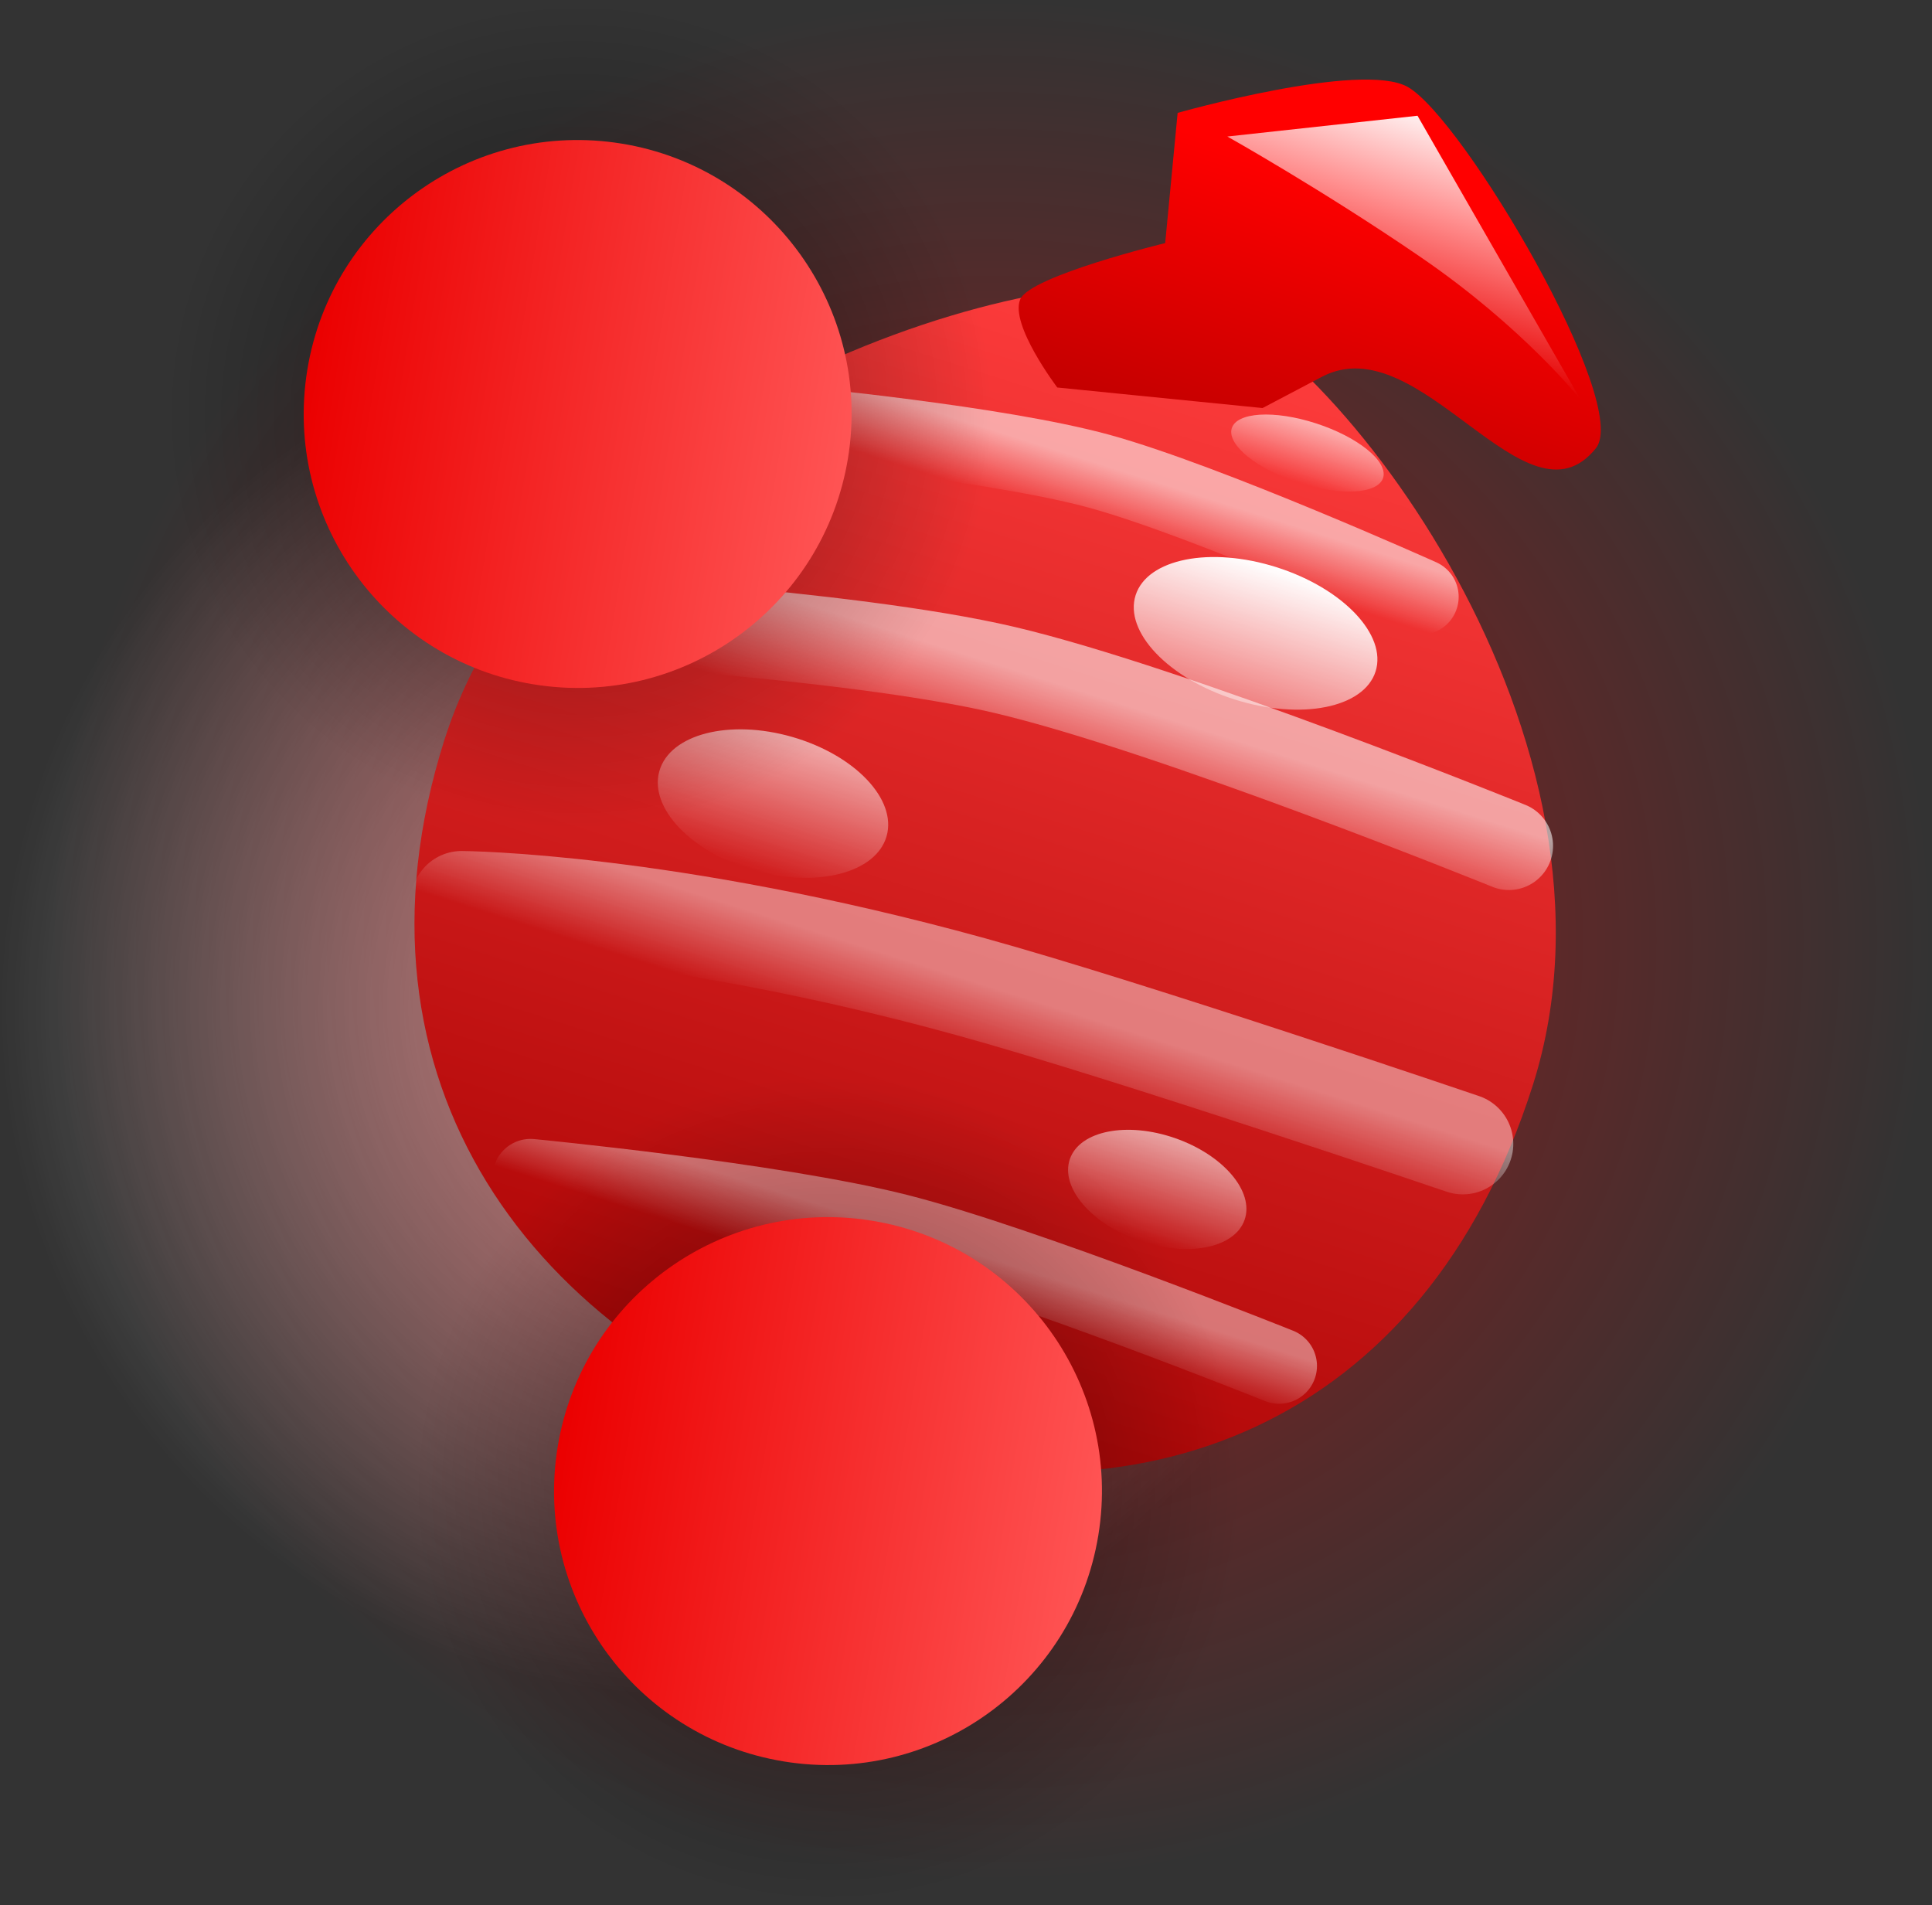 <svg version="1.1" xmlns="http://www.w3.org/2000/svg" xmlns:xlink="http://www.w3.org/1999/xlink" width="76.535" height="75.467" viewBox="0,0,76.535,75.467"><rect x="0" y="0" width="76.535" height="75.467" fill="#333333" stroke="none"/><defs><radialGradient cx="278.098" cy="179.237" r="27.251" gradientUnits="userSpaceOnUse" id="color-1"><stop offset="0" stop-color="#ffffff" stop-opacity="0.631"/><stop offset="1" stop-color="#ffffff" stop-opacity="0"/></radialGradient><linearGradient x1="280.597" y1="206.373" x2="275.6" y2="152.101" gradientUnits="userSpaceOnUse" id="color-2"><stop offset="0" stop-color="#ff5454"/><stop offset="1" stop-color="#eb0000"/></linearGradient><radialGradient cx="290.128" cy="176.556" r="37.243" gradientUnits="userSpaceOnUse" id="color-3"><stop offset="0" stop-color="#ff0000" stop-opacity="0.502"/><stop offset="1" stop-color="#ff0000" stop-opacity="0"/></radialGradient><linearGradient x1="297.817" y1="150.859" x2="282.208" y2="200.028" gradientUnits="userSpaceOnUse" id="color-4"><stop offset="0" stop-color="#ff3d3d"/><stop offset="1" stop-color="#a60000"/></linearGradient><linearGradient x1="302.984" y1="146.133" x2="298.766" y2="159.422" gradientUnits="userSpaceOnUse" id="color-5"><stop offset="0" stop-color="#ff0000"/><stop offset="1" stop-color="#b50000"/></linearGradient><linearGradient x1="289.475" y1="178.197" x2="288.49" y2="181.301" gradientUnits="userSpaceOnUse" id="color-6"><stop offset="0" stop-color="#ffffff" stop-opacity="0.424"/><stop offset="1" stop-color="#ffffff" stop-opacity="0"/></linearGradient><linearGradient x1="291.926" y1="166.104" x2="290.78" y2="169.715" gradientUnits="userSpaceOnUse" id="color-7"><stop offset="0" stop-color="#ffffff" stop-opacity="0.561"/><stop offset="1" stop-color="#ffffff" stop-opacity="0"/></linearGradient><linearGradient x1="295.163" y1="157.924" x2="294.424" y2="160.252" gradientUnits="userSpaceOnUse" id="color-8"><stop offset="0" stop-color="#ffffff" stop-opacity="0.561"/><stop offset="1" stop-color="#ffffff" stop-opacity="0"/></linearGradient><linearGradient x1="287.145" y1="188.229" x2="286.406" y2="190.557" gradientUnits="userSpaceOnUse" id="color-9"><stop offset="0" stop-color="#ffffff" stop-opacity="0.424"/><stop offset="1" stop-color="#ffffff" stop-opacity="0"/></linearGradient><linearGradient x1="297.34" y1="184.368" x2="296.037" y2="188.471" gradientUnits="userSpaceOnUse" id="color-10"><stop offset="0" stop-color="#ffffff" stop-opacity="0.6"/><stop offset="1" stop-color="#ffffff" stop-opacity="0"/></linearGradient><linearGradient x1="282.298" y1="168.515" x2="280.634" y2="173.757" gradientUnits="userSpaceOnUse" id="color-11"><stop offset="0" stop-color="#ffffff" stop-opacity="0.6"/><stop offset="1" stop-color="#ffffff" stop-opacity="0"/></linearGradient><linearGradient x1="303.008" y1="156.084" x2="302.268" y2="158.415" gradientUnits="userSpaceOnUse" id="color-12"><stop offset="0" stop-color="#ffffff" stop-opacity="0.6"/><stop offset="1" stop-color="#ffffff" stop-opacity="0"/></linearGradient><linearGradient x1="301.416" y1="161.773" x2="299.753" y2="167.011" gradientUnits="userSpaceOnUse" id="color-13"><stop offset="0" stop-color="#ffffff"/><stop offset="1" stop-color="#ffffff" stop-opacity="0.404"/></linearGradient><linearGradient x1="308.431" y1="143.712" x2="305.598" y2="152.637" gradientUnits="userSpaceOnUse" id="color-14"><stop offset="0" stop-color="#ffffff"/><stop offset="1" stop-color="#ffffff" stop-opacity="0"/></linearGradient><radialGradient cx="273.728" cy="155.703" r="16.4" gradientUnits="userSpaceOnUse" id="color-15"><stop offset="0" stop-color="#000000" stop-opacity="0.494"/><stop offset="1" stop-color="#000000" stop-opacity="0"/></radialGradient><linearGradient x1="263.019" y1="153.953" x2="284.437" y2="157.453" gradientUnits="userSpaceOnUse" id="color-16"><stop offset="0" stop-color="#eb0000"/><stop offset="1" stop-color="#ff5454"/></linearGradient><radialGradient cx="283.645" cy="198.37" r="16.4" gradientUnits="userSpaceOnUse" id="color-17"><stop offset="0" stop-color="#000000" stop-opacity="0.494"/><stop offset="1" stop-color="#000000" stop-opacity="0"/></radialGradient><linearGradient x1="272.936" y1="196.621" x2="294.354" y2="200.12" gradientUnits="userSpaceOnUse" id="color-18"><stop offset="0" stop-color="#eb0000"/><stop offset="1" stop-color="#ff5454"/></linearGradient></defs><g transform="translate(-250.845,-139.303)"><g data-paper-data="{&quot;isPaintingLayer&quot;:true}" fill-rule="nonzero" stroke-linejoin="miter" stroke-miterlimit="10" stroke-dasharray="" stroke-dashoffset="0" style="mix-blend-mode: normal"><path d="M275.6,152.101c14.987,-1.38 28.255,9.651 29.635,24.638c1.38,14.987 -9.651,28.255 -24.638,29.635c-14.987,1.38 -28.255,-9.651 -29.635,-24.638c-1.38,-14.987 9.651,-28.255 24.638,-29.635z" data-paper-data="{&quot;index&quot;:null}" fill="url(#color-1)" stroke="url(#color-2)" stroke-width="0" stroke-linecap="butt"/><g><path d="M254.631,165.287c6.223,-19.605 27.161,-30.452 46.766,-24.229c19.605,6.223 30.452,27.161 24.229,46.766c-6.223,19.605 -27.161,30.452 -46.766,24.229c-19.605,-6.223 -30.452,-27.161 -24.229,-46.766z" fill="url(#color-3)" stroke="#ff0000" stroke-width="0" stroke-linecap="butt"/><g><path d="M268.455,168.6c4.31,-13.578 24.181,-19.386 29.361,-17.741c5.956,1.891 18.063,17.85 13.752,31.428c-4.31,13.578 -15.707,17.805 -27.612,14.025c-11.906,-3.779 -19.812,-14.134 -15.502,-27.712z" fill="url(#color-4)" stroke="#000000" stroke-width="0" stroke-linecap="butt"/><path d="M292.729,154.653c0,0 -1.9,-2.505 -1.465,-3.498c0.406,-0.927 5.739,-2.222 5.739,-2.222l0.493,-5.158c0,0 7.285,-2.067 9.117,-1.027c2.201,1.25 8.864,12.553 7.452,14.312c-2.761,3.438 -6.954,-4.884 -10.855,-2.83c-0.981,0.516 -2.35,1.237 -2.35,1.237z" fill="url(#color-5)" stroke="#000000" stroke-width="0" stroke-linecap="butt"/><path d="M269.13,175.015c0,0 8.075,0.038 20.202,3.383c6.272,1.73 19.461,6.218 19.461,6.218" fill="none" stroke="url(#color-6)" stroke-width="4" stroke-linecap="round"/><path d="M271.864,163.71c0,0 12.567,0.674 18.759,2.128c6.688,1.57 19.995,6.972 19.995,6.972" fill="none" stroke="url(#color-7)" stroke-width="3.5" stroke-linecap="round"/><path d="M282.183,156.095c0,0 8.178,0.77 12.214,1.878c4.266,1.172 12.732,4.973 12.732,4.973" fill="none" stroke="url(#color-8)" stroke-width="3" stroke-linecap="round"/><path d="M271.861,185.919c0,0 9.624,0.927 14.545,2.17c4.964,1.254 15.11,5.322 15.11,5.322" fill="none" stroke="url(#color-9)" stroke-width="3" stroke-linecap="round"/><path d="M293.228,185.216c0.39,-1.122 2.256,-1.492 4.167,-0.827c1.911,0.665 3.144,2.113 2.754,3.235c-0.39,1.122 -2.256,1.492 -4.167,0.827c-1.911,-0.665 -3.144,-2.113 -2.754,-3.235z" fill="url(#color-10)" stroke="none" stroke-width="0" stroke-linecap="butt"/><path d="M280.707,173.777c-2.485,-0.715 -4.159,-2.476 -3.74,-3.935c0.419,-1.458 2.774,-2.062 5.259,-1.347c2.485,0.715 4.159,2.476 3.74,3.935c-0.419,1.458 -2.774,2.062 -5.259,1.347z" data-paper-data="{&quot;index&quot;:null}" fill="url(#color-11)" stroke="none" stroke-width="0" stroke-linecap="butt"/><path d="M302.299,158.425c-1.657,-0.537 -2.848,-1.499 -2.661,-2.148c0.188,-0.649 1.683,-0.74 3.34,-0.203c1.657,0.537 2.848,1.499 2.661,2.148c-0.188,0.649 -1.683,0.74 -3.34,0.203z" data-paper-data="{&quot;index&quot;:null}" fill="url(#color-12)" stroke="none" stroke-width="0" stroke-linecap="butt"/><path d="M305.338,165.901c-0.459,1.446 -2.959,1.944 -5.585,1.11c-2.625,-0.833 -4.381,-2.681 -3.922,-4.128c0.459,-1.446 2.959,-1.944 5.585,-1.11c2.625,0.833 4.381,2.681 3.922,4.128z" fill="url(#color-13)" stroke-opacity="0.561" stroke="#ffffff" stroke-width="0" stroke-linecap="butt"/><path d="M313.455,155.131c0,0 -2.256,-2.852 -6.325,-5.638c-3.895,-2.668 -7.665,-4.782 -7.665,-4.782l7.534,-0.823z" fill="url(#color-14)" stroke="none" stroke-width="0" stroke-linecap="butt"/></g></g><g stroke="#000000" stroke-width="0" stroke-linecap="butt"><path d="M273.728,172.103c-9.057,0 -16.4,-7.342 -16.4,-16.4c0,-9.057 7.342,-16.4 16.4,-16.4c9.057,0 16.4,7.342 16.4,16.4c0,9.057 -7.342,16.4 -16.4,16.4z" fill="url(#color-15)"/><path d="M263.019,153.953c0.966,-5.915 6.544,-9.926 12.459,-8.96c5.915,0.966 9.926,6.544 8.96,12.459c-0.966,5.915 -6.544,9.926 -12.459,8.96c-5.915,-0.966 -9.926,-6.544 -8.96,-12.459z" fill="url(#color-16)"/></g><g stroke="#000000" stroke-width="0" stroke-linecap="butt"><path d="M283.645,214.77c-9.057,0 -16.4,-7.342 -16.4,-16.4c0,-9.057 7.342,-16.4 16.4,-16.4c9.057,0 16.4,7.342 16.4,16.4c0,9.057 -7.342,16.4 -16.4,16.4z" fill="url(#color-17)"/><path d="M272.936,196.621c0.966,-5.915 6.544,-9.926 12.459,-8.96c5.915,0.966 9.926,6.544 8.96,12.459c-0.966,5.915 -6.544,9.926 -12.459,8.96c-5.915,-0.966 -9.926,-6.544 -8.96,-12.459z" fill="url(#color-18)"/></g></g></g></svg>